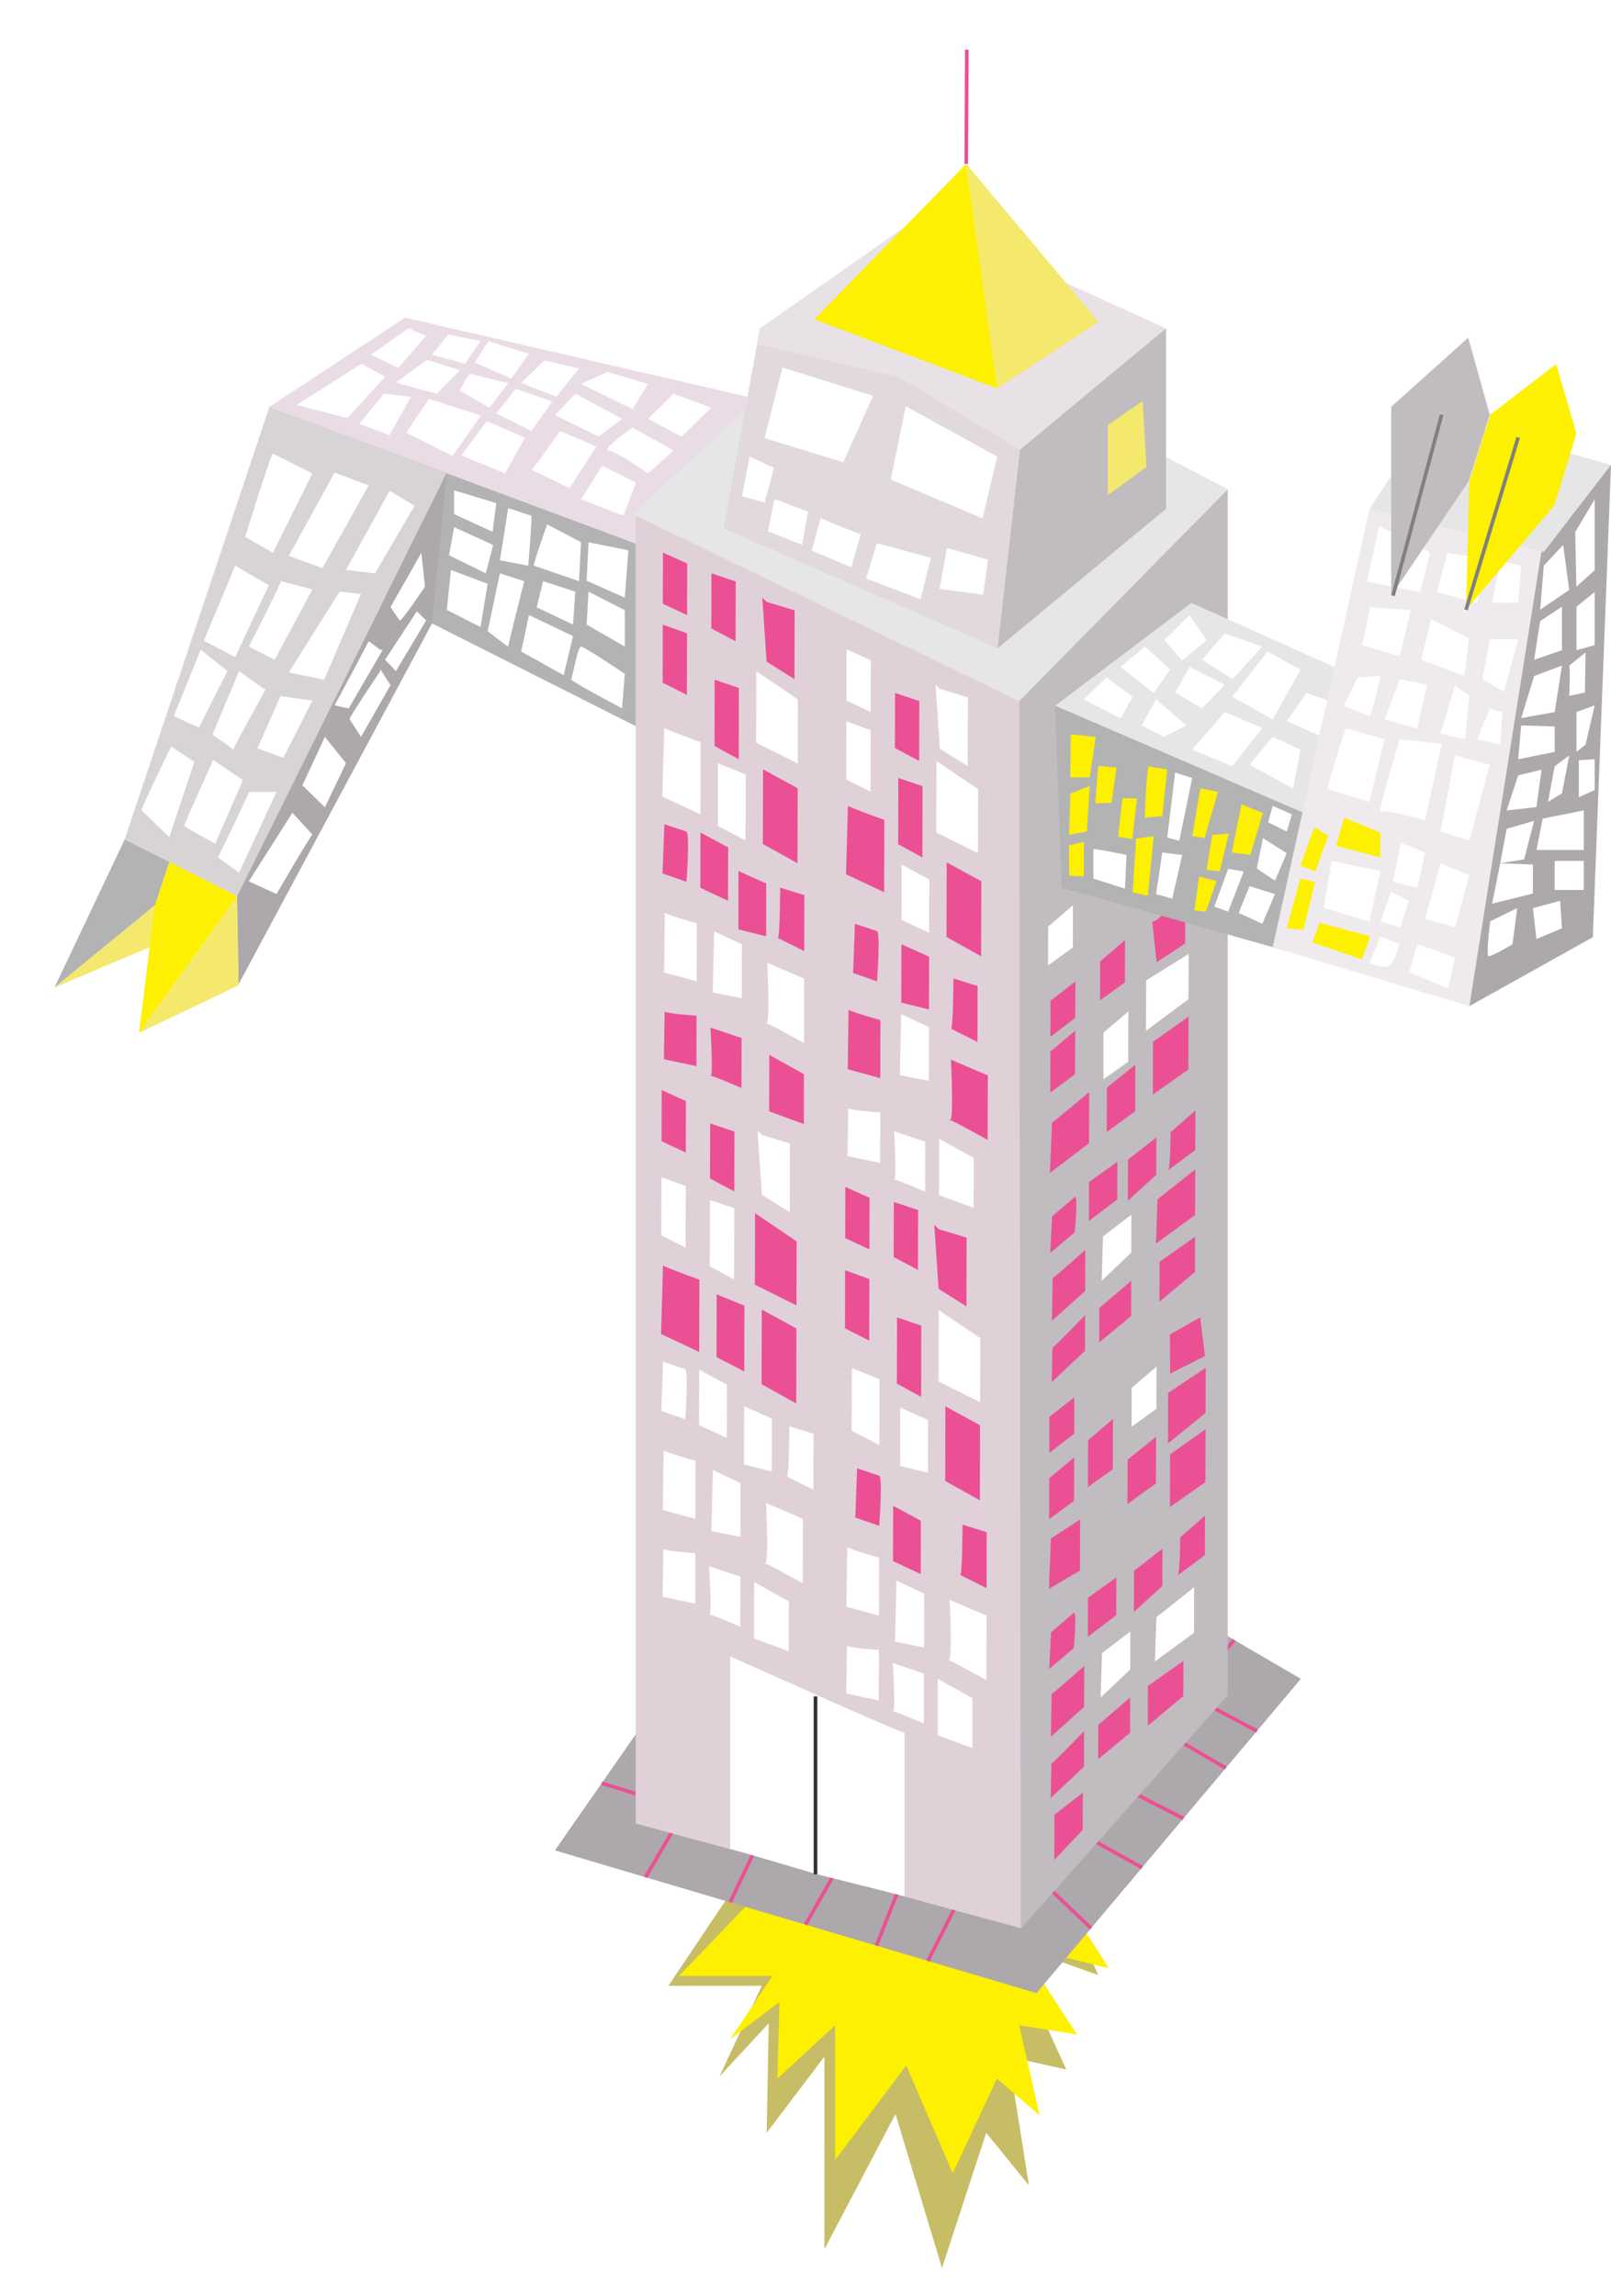 <?xml version="1.0" encoding="utf-8"?>
<!-- Generator: Adobe Illustrator 16.0.0, SVG Export Plug-In . SVG Version: 6.00 Build 0)  -->
<!DOCTYPE svg PUBLIC "-//W3C//DTD SVG 1.1//EN" "http://www.w3.org/Graphics/SVG/1.1/DTD/svg11.dtd">
<svg version="1.1" id="robut" xmlns="http://www.w3.org/2000/svg" xmlns:xlink="http://www.w3.org/1999/xlink" x="0px" y="0px"
	 width="443.5px" height="632px" viewBox="0 0 443.5 632" enable-background="new 0 0 443.5 632" xml:space="preserve">
<polyline fill="#C6BD66" points="205.178,515.121 184.01,546.671 209.707,546.671 198.065,571.641 211.63,556.993 211.063,587.147 
	226.96,566.157 226.96,619.195 246.524,581.979 259.327,624.364 271.501,587.147 283.26,601.621 277.627,566.157 293.557,569.742 
	277.627,534.922 302.34,543.721 270.708,473.028 "/>
<g id="Layer_3_1_">
	<polyline fill="#FDF001" points="208.132,521.869 186.964,543.932 212.661,543.932 201.02,561.393 214.584,551.149 
		214.018,572.236 229.914,557.559 229.914,594.647 249.478,568.622 262.281,598.263 274.455,572.236 286.214,582.357 
		280.581,557.559 296.511,560.065 280.581,535.715 305.294,541.868 273.663,492.434 	"/>
</g>
<g id="Layer_2_1_">
	<polygon fill="#ADA8AC" points="152.763,509.4 285.348,548.696 358.111,462.174 235.463,390.653 	"/>
	<line fill="none" stroke="#EB5094" stroke-miterlimit="10" x1="177.706" y1="516.793" x2="187.932" y2="499.328"/>
	<line fill="none" stroke="#EB5094" stroke-miterlimit="10" x1="201" y1="523.697" x2="210.057" y2="504.611"/>
	<line fill="none" stroke="#EB5094" stroke-miterlimit="10" x1="221.75" y1="529.847" x2="230.696" y2="514.154"/>
	<line fill="none" stroke="#EB5094" stroke-miterlimit="10" x1="241.27" y1="535.632" x2="248.033" y2="518.481"/>
	<line fill="none" stroke="#EB5094" stroke-miterlimit="10" x1="255.438" y1="539.831" x2="268.507" y2="514.154"/>
	<line fill="none" stroke="#EB5094" stroke-miterlimit="10" x1="300.367" y1="530.837" x2="280.604" y2="512.018"/>
	<line fill="none" stroke="#EB5094" stroke-miterlimit="10" x1="314.396" y1="514.154" x2="297.263" y2="504.611"/>
	<line fill="none" stroke="#EB5094" stroke-miterlimit="10" x1="165.643" y1="490.907" x2="182.819" y2="496.191"/>
	<line fill="none" stroke="#EB5094" stroke-miterlimit="10" x1="325.793" y1="500.604" x2="305.83" y2="490.412"/>
	<line fill="none" stroke="#EB5094" stroke-miterlimit="10" x1="337.462" y1="486.728" x2="320.009" y2="476.547"/>
	<line fill="none" stroke="#EB5094" stroke-miterlimit="10" x1="346.023" y1="476.547" x2="328.748" y2="467.334"/>
	<line fill="none" stroke="#EB5094" stroke-miterlimit="10" x1="339.781" y1="451.484" x2="328.735" y2="464.324"/>
</g>
<g id="arm_1">
	<g id="Layer_5">
		<polygon fill="#F4E96C" points="15,271.85 44.026,259.557 42.666,249.156 		"/>
		<polygon fill="#EADCE5" points="176.043,150.026 74.168,112 111.51,87.447 216.857,111.779 		"/>
		<polygon fill="#B3B3B3" points="176.295,200.557 74,148.967 74.635,112.256 176.043,150.026 		"/>
		<polygon fill="#D8D4D6" points="34.333,231.097 74.168,112 123.021,130.113 65.25,246.725 		"/>
		<polygon fill="#ADA8AC" points="65.25,246.725 65.668,271 118.928,171.643 123.021,130.113 		"/>
		<polygon fill="#F4E96C" points="65.668,271.268 38.25,284.361 65.25,246.725 		"/>
		<polygon fill="#FDF001" points="38.25,284.361 42.666,249.156 46.606,237.288 65.25,246.725 		"/>
		<polygon fill="#B3B3B3" points="42.666,249.156 15,271.85 34.333,231.097 46.606,237.288 		"/>
	</g>
	<g id="Layer_7">
		<polygon fill="#FFFFFF" points="171.618,141.98 170.199,141.432 159.949,137.464 165.784,128.235 175.102,132.858 		"/>
		<path fill="#FFFFFF" d="M178.393,130.34l7.026-6.315l-11.251-6.315c0,0-8.854,6.138-6.643,6.315
			C169.736,124.202,178.393,130.34,178.393,130.34z"/>
		<polygon fill="#FFFFFF" points="187.605,120.186 178.393,115.315 185.419,108.393 195.824,112.256 		"/>
		<polyline fill="#FFFFFF" points="178.393,105.7 176.296,105.082 167.171,102.396 159.949,105.7 174.168,112.598 		"/>
		<polygon fill="#FFFFFF" points="171.242,115.315 169.347,114.29 158.444,108.393 152.799,114.289 164.843,120.186 		"/>
		<path fill="#FFFFFF" d="M164.057,123.085l-7.238,11.276c0,0-10.818-5.149-10.514-5.013c0.304,0.136,7.848-10.683,7.848-10.683
			l9.904,4.19"/>
		<polygon fill="#FFFFFF" points="139.066,130.34 127.027,125.372 133.961,115.924 144.491,120.495 		"/>
		<path fill="#FFFFFF" d="M146.298,118.667c-0.146-0.076-9.67-4.876-9.67-4.876l5.409-6.781l9.982,3.505L146.298,118.667z"/>
		<polygon fill="#FFFFFF" points="153.162,109.219 143.485,105.409 149.885,99.238 159.409,101.447 		"/>
		<path fill="#FFFFFF" d="M145.619,97.333c-0.381,0.076-11.125-3.429-11.125-3.429l-3.809,5.867l10.057,4.458L145.619,97.333z"/>
		<path fill="#FFFFFF" d="M139.904,105.485l-5.182,6.771l-8.152-4.759c0,0,2.592-4.678,2.82-4.602S139.904,105.485,139.904,105.485z
			"/>
		<path fill="#FFFFFF" d="M132.285,114.289c0.229,0.187-7.734,11.235-7.734,11.235l-12.686-6.4c0,0,6.096-9.371,6.324-9.295
			c0.228,0.076,13.791,4.46,13.791,4.46"/>
		<polygon fill="#FFFFFF" points="107.219,119.81 98.913,116.686 105.618,108.393 113.161,109.219 		"/>
		<path fill="#FFFFFF" d="M120.247,108.393c0,0-11.581-3.06-11.276-3.136c0.305-0.076,8.533-6.19,8.533-6.19l9.066,2.838
			L120.247,108.393z"/>
		<polygon fill="#FFFFFF" points="128.019,100.152 118.875,97.638 123.447,92.076 132.29,93.904 		"/>
		<polygon fill="#FFFFFF" points="117.275,92.457 117.045,92.357 112.476,90.399 102.113,97.638 109.695,101.295 		"/>
		<polygon fill="#FFFFFF" points="106.037,103.729 95.637,115.085 81.618,111.5 99.523,100.152 		"/>
		<polygon fill="#FFFFFF" points="173,151.5 172,164.528 161.5,159.875 162.02,149.286 		"/>
		<polygon fill="#FFFFFF" points="172,168 172,178 161.5,171.946 162.02,162.875 		"/>
		<path fill="#FFFFFF" d="M172,185.5l-0.758,9.5c0,0-14.367-7.555-13.992-8.027c0.375-0.472,1.774-8.973,2.699-8.973
			C160.875,178,172,185.5,172,185.5z"/>
		<polygon fill="#FFFFFF" points="155.178,185.875 143.485,179.362 145.619,169.32 157.75,175.125 		"/>
		<polygon fill="#FFFFFF" points="157.75,171.946 147.75,167.197 149.5,160 158.375,162.875 		"/>
		<path fill="#FFFFFF" d="M159.409,160l0.54-10.754l-9.332-4.871c0,0-3.992,11.201-3.617,11.351S159.409,160,159.409,160z"/>
		<path fill="#FFFFFF" d="M146.298,141.98c0.202,0.77-0.869,13.745-0.869,13.745l-7.804-1.476l2.279-14.375L146.298,141.98z"/>
		<path fill="#FFFFFF" d="M144.323,160c0,0-4.515,17.75-4.419,18c0.096,0.25-5.654-4.24-5.654-4.24l3.375-15.922L144.323,160z"/>
		<polygon fill="#FFFFFF" points="135.612,146.404 125,141.528 125,135 136.628,138.5 		"/>
		<polygon fill="#FFFFFF" points="135.76,150.026 125,145.125 123.625,152.875 133.75,157.838 		"/>
		<path fill="#FFFFFF" d="M134.25,160.724c0-0.224-1.96,11.901-1.96,11.901l-9.269-4.701l1.104-11.017L134.25,160.724z"/>
		<path fill="#FFFFFF" d="M75.125,124.875C74.408,125.369,67.5,147.8,67.5,147.8l7.625,4.387L86,130.34L75.125,124.875z"/>
		<polygon fill="#FFFFFF" points="92.125,130.113 79.5,153 88.751,156.406 101.5,133.625 		"/>
		<polygon fill="#FFFFFF" points="107.25,135.107 95.25,156.907 103.25,157.838 114.125,139.25 		"/>
		<polygon fill="#FFFFFF" points="64.75,155.726 56.125,176.375 64.75,180.875 74,161.125 		"/>
		<path fill="#FFFFFF" d="M77.375,160c-0.125,0.875-8.875,18-8.875,18l7.125,3.625L86,162.25L77.375,160z"/>
		<polygon fill="#FFFFFF" points="93.5,162.875 79.5,185.125 89.25,187.125 99.375,163.5 		"/>
		<polygon fill="#FFFFFF" points="77.25,191.625 70.875,206 78,208.625 86,192.875 		"/>
		<path fill="#FFFFFF" d="M73.125,189.75c0,0-9.375,17-9,16.75s-5.625-4.25-5.625-4.25l7.312-17.5l6.438,4.625L73.125,189.75z"/>
		<path fill="#FFFFFF" d="M62.625,184.75c0,0-7.625,15-7.75,15.375s-7-3-7-3l7.375-18.25L62.625,184.75z"/>
		<path fill="#FFFFFF" d="M47.125,205.5c0,0-8.5,17.375-8.125,17.625s7.606,7.375,7.606,7.375l6.894-20.75L47.125,205.5z"/>
		<path fill="#FFFFFF" d="M58.5,209.625c0,0-7.75,17.125-7.75,17.625s8.5,5,8.5,5l7.625-17.5l-8.375-5.625"/>
		<path fill="#FFFFFF" d="M68.5,218c0.375,0-8.5,18-8.5,18l5.812,4.25L76.125,218H68.5z"/>
		<path fill="#FFFFFF" d="M116,152.188l-8.5,14.938c0,0,2.125,3.125,2.5,3.688s7-9.312,7-9.312L116,152.188z"/>
		<polygon fill="#FFFFFF" points="114.75,168.3 106,181.625 109,184.75 117.316,170.812 		"/>
		<path fill="#FFFFFF" d="M105.375,178.875L96,195c0,0-4.25-0.75-3.875-1s9.375-17.475,9.375-17.475l3.188,2.35"/>
		<path fill="#FFFFFF" d="M104.688,184.75c0,0-8.688,12.875-8.438,13.25s3.125,4.875,3.125,4.875l8.125-14.25l-2.812-4.375"/>
		<polygon fill="#FFFFFF" points="95.25,210.091 89.438,222.25 83.25,216.17 89.438,202.875 		"/>
		<path fill="#FFFFFF" d="M86,229.75c-0.5,0.25-9.875,16.375-9.875,16.375l-7.625-3.5l12-18.875L86,229.75z"/>
	</g>
</g>
<g id="main">
	<g id="Layer_2">
		<polygon fill="#E0D1D9" points="280.873,192.519 175,141.528 175,502 281.082,530.837 		"/>
		<polygon fill="#C1BCBF" points="338,134.691 280.604,192.519 281,531 338,466.686 		"/>
		<polygon fill="#E6E6E6" points="174.168,141.528 238.168,82.409 338,134.691 280.605,193.019 		"/>
		<path fill="#B3B3B3" d="M281,531"/>
	</g>
	<g id="Layer_1">
		<polygon fill="#EB5094" points="182.503,152.127 189.182,155.127 189.148,169.32 182.47,166.223 		"/>
		<polygon fill="#EB5094" points="195.859,157.838 202.541,160.076 202.502,176.557 195.824,173.001 		"/>
		<polygon fill="#EB5094" points="211.08,165.699 218.758,168.021 218.713,186.973 211.041,182.143 209.861,164.528 		"/>
		<polygon fill="#EB5094" points="182.457,171.946 182.419,187.945 189.096,191.311 189.137,174.352 		"/>
		<polygon fill="#EB5094" points="196.746,187.129 203.426,189.401 203.38,209.016 196.703,205.375 		"/>
		<polygon fill="#FFFFFF" points="208.213,184.795 219.654,192.552 219.613,210.174 208.166,204.49 		"/>
		<path fill="#FFFFFF" d="M182.875,200.421c1.07,0.704,10.01,3.884,10.01,3.884l-0.047,19.916l-10.512-4.955L182.875,200.421z"/>
		<polygon fill="#FFFFFF" points="197.647,210.118 205.281,213.23 205.238,231.361 197.607,227.392 		"/>
		<polygon fill="#EB5094" points="210.059,211.797 219.598,217.005 219.549,237.66 210.011,232.346 		"/>
		<path fill="#EB5094" d="M182.893,226.906l6.115,2.053c0.953,0.898-0.033,13.805-0.033,13.805l-6.578-2.309L182.893,226.906z"/>
		<polygon fill="#EB5094" points="192.826,229.18 200.457,233.293 200.423,247.973 192.791,244.404 		"/>
		<polygon fill="#EB5094" points="203.308,239.796 210.939,243.222 210.906,257.752 203.27,255.859 		"/>
		<path fill="#EB5094" d="M214.777,244.366l6.66,2.071l-0.035,15.405c0,0-7.889-3.923-7.285-3.661
			C214.72,258.443,214.777,244.366,214.777,244.366z"/>
		<path fill="#FFFFFF" d="M183.033,251.318c1.1,0.73,8.779,2.862,8.779,2.862l-0.037,15.981l-8.951-2.448L183.033,251.318z"/>
		<polygon fill="#FFFFFF" points="196.586,256.388 204.215,259.977 204.18,274.785 196.213,273.218 		"/>
		<path fill="#FFFFFF" d="M211.229,265.068l10.154,4.334l-0.042,17.763c0,0-11.849-6.657-10.516-5.401
			S211.229,265.068,211.229,265.068z"/>
		<path fill="#EB5094" d="M182.969,278.447c0.674,0.635,8.785,1.156,8.785,1.156l-0.033,13.903l-8.953-1.896L182.969,278.447z"/>
		<path fill="#EB5094" d="M195.565,282.881l8.589,2.881l-0.032,13.754c0,0-9.54-4.133-8.588-3.233
			C196.487,297.178,195.565,282.881,195.565,282.881z"/>
		<polygon fill="#EB5094" points="211.784,290.398 221.322,295.715 221.289,309.445 211.748,305.945 		"/>
		<polygon fill="#FFFFFF" points="233.059,178.776 239.736,181.777 239.703,195.969 233.025,192.873 		"/>
		<polygon fill="#EB5094" points="246.4,190.77 253.081,193.008 253.042,209.49 246.365,205.933 		"/>
		<polygon fill="#FFFFFF" points="258.775,189.655 266.453,191.978 266.409,210.929 258.736,206.099 257.557,188.484 		"/>
		<polygon fill="#FFFFFF" points="233.012,198.596 232.975,214.595 239.65,217.959 239.691,201.002 		"/>
		<polygon fill="#EB5094" points="247.301,214.164 253.98,216.437 253.934,236.051 247.258,232.41 		"/>
		<polygon fill="#FFFFFF" points="257.816,209.498 269.26,217.256 269.218,234.879 257.771,229.195 		"/>
		<path fill="#EB5094" d="M233.443,221.836c1.07,0.703,10.01,3.885,10.01,3.885l-0.047,19.914l-10.512-4.954L233.443,221.836z"/>
		<polygon fill="#EB5094" points="260.617,237.398 270.154,242.607 270.105,263.264 260.568,257.947 		"/>
		<path fill="#EB5094" d="M235.355,254.305l6.115,2.053c0.951,0.898-0.033,13.805-0.033,13.805l-6.576-2.31L235.355,254.305z"/>
		<polygon fill="#FFFFFF" points="248.199,238.01 255.83,242.122 255.796,256.802 248.164,253.233 		"/>
		<polygon fill="#EB5094" points="248.148,259.949 255.779,263.375 255.746,277.904 248.109,276.012 		"/>
		<path fill="#EB5094" d="M262.473,269.369l6.659,2.07l-0.036,15.406c0,0-7.888-3.926-7.285-3.662
			C262.414,283.445,262.473,269.369,262.473,269.369z"/>
		<path fill="#EB5094" d="M233.588,277.969c1.1,0.729,8.78,2.861,8.78,2.861l-0.038,15.98l-8.951-2.447L233.588,277.969z"/>
		<polygon fill="#FFFFFF" points="248.105,279.168 255.734,282.758 255.699,297.564 247.732,295.998 		"/>
		<path fill="#EB5094" d="M261.785,291.718l10.154,4.335l-0.043,17.764c0,0-11.85-6.657-10.518-5.401
			C262.714,309.669,261.785,291.718,261.785,291.718z"/>
		<path fill="#FFFFFF" d="M233.525,305.098c0.672,0.633,8.783,1.155,8.783,1.155l-0.033,13.905l-8.953-1.896L233.525,305.098z"/>
		<path fill="#FFFFFF" d="M246.116,311.431l8.589,2.882l-0.032,13.756c0,0-9.541-4.135-8.588-3.235S246.116,311.431,246.116,311.431
			z"/>
		<polygon fill="#FFFFFF" points="258.527,313.456 268.064,318.772 268.033,332.503 258.49,329.003 		"/>
		<polygon fill="#EB5094" points="182.154,300.096 188.832,303.096 188.799,317.289 182.121,314.191 		"/>
		<polygon fill="#EB5094" points="195.504,309.28 202.184,311.518 202.145,328 195.468,324.443 		"/>
		<polygon fill="#FFFFFF" points="209.779,312.473 217.457,314.794 217.412,333.745 209.74,328.915 208.56,311.301 		"/>
		<polygon fill="#FFFFFF" points="182.098,324.103 182.061,340.103 188.738,343.467 188.777,326.51 		"/>
		<polygon fill="#FFFFFF" points="195.453,330.344 202.135,332.615 202.088,352.23 195.41,348.591 		"/>
		<polygon fill="#EB5094" points="207.861,333.982 219.304,341.739 219.262,359.361 207.814,353.678 		"/>
		<path fill="#EB5094" d="M182.527,348.39c1.07,0.704,10.01,3.886,10.01,3.886l-0.047,19.916l-10.512-4.955L182.527,348.39z"/>
		<polygon fill="#EB5094" points="197.303,356.325 204.936,359.438 204.894,377.568 197.262,373.599 		"/>
		<polygon fill="#EB5094" points="209.709,360.514 219.247,365.722 219.198,386.378 209.66,381.062 		"/>
		<path fill="#FFFFFF" d="M182.545,374.875l6.113,2.053c0.953,0.898-0.031,13.807-0.031,13.807l-6.578-2.311L182.545,374.875z"/>
		<polygon fill="#FFFFFF" points="192.479,377.076 200.109,381.189 200.074,395.869 192.442,392.301 		"/>
		<polygon fill="#FFFFFF" points="204.871,387.133 212.504,390.56 212.469,405.089 204.833,403.196 		"/>
		<path fill="#FFFFFF" d="M217.294,392.637l6.66,2.07l-0.036,15.406c0,0-7.888-3.924-7.285-3.662
			C217.236,406.713,217.294,392.637,217.294,392.637z"/>
		<path fill="#FFFFFF" d="M182.686,399.287c1.099,0.729,8.779,2.862,8.779,2.862l-0.037,15.979l-8.953-2.448L182.686,399.287z"/>
		<polygon fill="#FFFFFF" points="196.236,404.688 203.865,408.277 203.831,423.086 195.863,421.519 		"/>
		<path fill="#FFFFFF" d="M210.879,413.785l10.154,4.335l-0.041,17.763c0,0-11.85-6.657-10.517-5.398
			C211.809,431.737,210.879,413.785,210.879,413.785z"/>
		<path fill="#FFFFFF" d="M182.621,426.416c0.673,0.635,8.783,1.156,8.783,1.156l-0.032,13.903l-8.954-1.896L182.621,426.416z"/>
		<path fill="#FFFFFF" d="M195.217,431.182l8.588,2.883l-0.031,13.756c0,0-9.541-4.137-8.589-3.236
			C196.138,445.48,195.217,431.182,195.217,431.182z"/>
		<polygon fill="#FFFFFF" points="207.621,435.525 217.16,440.84 217.128,454.57 207.585,451.07 		"/>
		<polygon fill="#EB5094" points="232.71,326.745 239.389,329.746 239.354,343.938 232.677,340.842 		"/>
		<polygon fill="#EB5094" points="246.07,330.888 252.751,333.127 252.712,349.607 246.035,346.051 		"/>
		<polygon fill="#EB5094" points="258.426,338.373 266.104,340.694 266.059,359.646 258.387,354.816 257.207,337.201 		"/>
		<polygon fill="#EB5094" points="232.656,349.706 232.618,365.705 239.295,369.068 239.336,352.111 		"/>
		<polygon fill="#EB5094" points="246.951,362.658 253.631,364.931 253.584,384.545 246.908,380.906 		"/>
		<polygon fill="#FFFFFF" points="258.416,360.632 269.859,368.39 269.816,386.012 258.369,380.327 		"/>
		<polygon fill="#FFFFFF" points="234.502,376.604 242.135,379.715 242.093,397.847 234.461,393.877 		"/>
		<polygon fill="#EB5094" points="260.264,387.163 269.803,392.371 269.754,413.027 260.216,407.712 		"/>
		<path fill="#EB5094" d="M235.958,404.219l6.114,2.056c0.953,0.896-0.031,13.804-0.031,13.804l-6.578-2.31L235.958,404.219z"/>
		<polygon fill="#EB5094" points="245.873,414.536 253.504,418.648 253.471,433.328 245.838,429.76 		"/>
		<polygon fill="#FFFFFF" points="247.848,387.502 255.48,390.928 255.445,405.458 247.811,403.564 		"/>
		<path fill="#EB5094" d="M264.982,419.732l6.66,2.069l-0.037,15.405c0,0-7.889-3.924-7.283-3.662
			C264.924,433.81,264.982,419.732,264.982,419.732z"/>
		<path fill="#FFFFFF" d="M233.24,425.938c1.1,0.729,8.779,2.861,8.779,2.861l-0.037,15.981l-8.952-2.448L233.24,425.938z"/>
		<polygon fill="#FFFFFF" points="246.783,435.142 254.412,438.73 254.377,453.539 246.41,451.971 		"/>
		<path fill="#FFFFFF" d="M261.436,440.436l10.153,4.334l-0.042,17.765c0,0-11.85-6.657-10.516-5.401
			C262.363,458.387,261.436,440.436,261.436,440.436z"/>
		<path fill="#FFFFFF" d="M233.176,453.066c0.674,0.633,8.784,1.153,8.784,1.153l-0.032,13.905l-8.953-1.896L233.176,453.066z"/>
		<path fill="#FFFFFF" d="M245.771,457.831l8.588,2.882l-0.031,13.754c0,0-9.541-4.133-8.588-3.233
			C246.693,472.13,245.771,457.831,245.771,457.831z"/>
		<polygon fill="#FFFFFF" points="258.177,462.174 267.715,467.489 267.684,481.22 258.141,477.72 		"/>
		<g>
			<g>
				<polygon fill="#EB5094" points="289.203,275.514 296.036,270.195 296.01,280.208 289.174,285.456 				"/>
				<polygon fill="#EB5094" points="302.871,264.677 309.707,258.82 309.676,270.447 302.841,275.373 				"/>
				<polygon fill="#EB5094" points="318.445,253.279 326.303,246.375 326.268,259.744 318.413,264.879 317.2,253.811 				"/>
				<polygon fill="#EB5094" points="289.162,289.493 289.132,300.781 295.966,295.723 296.001,283.758 				"/>
				<polygon fill="#FFFFFF" points="303.791,284.277 310.627,278.448 310.587,292.285 303.756,297.148 				"/>
				<polygon fill="#FFFFFF" points="315.521,269.889 327.23,262.619 327.199,275.05 315.482,283.783 				"/>
				<path fill="#EB5094" d="M289.605,309.042c1.096-0.695,10.244-8.399,10.244-8.399l-0.041,14.052l-10.76,8.205L289.605,309.042z"
					/>
				<polygon fill="#EB5094" points="304.725,299.434 312.536,293.133 312.501,305.925 304.691,311.618 				"/>
				<polygon fill="#EB5094" points="317.422,286.814 327.186,279.869 327.145,294.439 317.383,301.311 				"/>
			</g>
			<g>
				<path fill="#EB5094" d="M289.636,334.861l6.257-5.357c0.977-0.429-0.024,9.739-0.024,9.739l-6.732,5.689L289.636,334.861z"/>
				<polygon fill="#EB5094" points="299.8,325.414 307.607,319.821 307.581,330.177 299.771,336.153 				"/>
				<polygon fill="#EB5094" points="310.529,319.222 318.34,313.145 318.312,323.395 310.497,330.555 				"/>
				<path fill="#EB5094" d="M322.268,311.682l6.813-5.949l-0.028,10.866c0,0-8.072,6.016-7.455,5.527
					C322.214,321.639,322.268,311.682,322.268,311.682z"/>
				<path fill="#EB5094" d="M289.791,351.862c1.125-0.709,8.982-7.749,8.982-7.749l-0.028,11.271l-9.161,8.23L289.791,351.862z"/>
				<polygon fill="#FFFFFF" points="303.66,340.356 311.465,334.397 311.438,344.845 303.285,352.601 				"/>
				<polygon fill="#EB5094" points="318.645,330.177 329.038,321.934 329.004,334.465 318.242,342.359 				"/>
				<path fill="#EB5094" d="M289.736,371.002c0.689-0.304,8.99-8.956,8.99-8.956l-0.029,9.812l-9.16,8.623L289.736,371.002z"/>
				<polygon fill="#EB5094" points="302.627,360.112 311.416,352.588 311.391,362.29 302.604,369.565 				"/>
				<polygon fill="#EB5094" points="319.227,347.364 328.986,340.495 328.957,350.183 319.195,358.33 				"/>
			</g>
			<g>
				<polygon fill="#EB5094" points="288.914,390.011 295.747,384.695 295.721,394.709 288.887,399.956 				"/>
				<polygon fill="#FFFFFF" points="311.549,382.069 318.383,376.215 318.352,387.843 311.52,392.767 				"/>
				<polygon fill="#FFFFFF" points="288.549,255.069 295.383,249.215 295.352,260.843 288.52,265.767 				"/>
				<polygon fill="#EB5094" points="330.398,362.658 331.727,373.322 322.134,378.151 322.076,367.393 				"/>
				<polygon fill="#EB5094" points="288.866,406.948 288.838,418.234 295.671,413.175 295.704,401.213 				"/>
				<polygon fill="#EB5094" points="299.546,396.486 306.384,390.653 306.346,404.491 299.509,409.358 				"/>
				<polygon fill="#EB5094" points="321.583,383.451 331.926,376.532 331.891,388.965 321.544,397.347 				"/>
				<path fill="#EB5094" d="M289.316,423.54c1.097-0.694,8.035-5.232,8.035-5.232l-0.035,14.051l-8.551,5.04L289.316,423.54z"/>
				<polygon fill="#EB5094" points="310.418,401.856 318.255,395.557 318.221,408.348 310.383,414.043 				"/>
				<polygon fill="#EB5094" points="322.117,400.396 331.878,393.452 331.837,408.023 322.076,414.893 				"/>
			</g>
			<g>
				<path fill="#EB5094" d="M289.35,449.359l6.256-5.355c0.978-0.427-0.024,9.738-0.024,9.738l-6.729,5.689L289.35,449.359z"/>
				<polygon fill="#EB5094" points="299.514,439.861 307.322,434.268 307.295,444.625 299.484,450.602 				"/>
				<polygon fill="#EB5094" points="312.197,432.429 320.009,426.352 319.979,436.602 312.165,443.762 				"/>
				<polygon fill="#EB5094" points="290.277,499.599 298.089,493.521 298.059,503.771 290.245,512.018 				"/>
				<path fill="#EB5094" d="M324.909,423.207l6.815-5.949l-0.027,10.868c0,0-8.072,6.012-7.457,5.525
					C324.857,433.165,324.909,423.207,324.909,423.207z"/>
				<path fill="#EB5094" d="M289.503,466.36c1.124-0.708,8.985-7.749,8.985-7.749l-0.031,11.271l-9.162,8.233L289.503,466.36z"/>
				<polygon fill="#FFFFFF" points="303.371,455.091 311.18,449.131 311.15,459.576 302.998,467.334 				"/>
				<polygon fill="#FFFFFF" points="318.355,445.205 328.748,436.961 328.714,449.492 317.952,457.388 				"/>
				<path fill="#EB5094" d="M289.452,485.5c0.687-0.302,8.983-8.953,8.983-8.953l-0.024,9.812l-9.162,8.62L289.452,485.5z"/>
				<polygon fill="#EB5094" points="302.341,474.844 311.127,467.321 311.104,477.024 302.312,484.299 				"/>
				<polygon fill="#EB5094" points="316.029,464.106 325.793,457.235 325.766,466.922 315.999,475.072 				"/>
			</g>
		</g>
		<path fill="#FFFFFF" d="M249,522v-45c-1,0-24-10.314-24-10.314V516L249,522z"/>
		<polygon fill="#FFFFFF" points="201,455.994 225,466.686 225,516 201,508.914 		"/>
		<line fill="none" stroke="#333333" stroke-miterlimit="10" x1="224.5" y1="467" x2="224.5" y2="516"/>
	</g>
</g>
<g id="head">
	<g id="Layer_3">
		<polygon fill="#E2D9DF" points="274.838,178.548 281.152,120.687 248.215,102.091 209.213,90.409 199.168,145.464 		"/>
		<polygon fill="#C1BCBF" points="321,140.094 274.648,178.459 281.17,120.598 321,90.409 		"/>
		<polygon fill="#E8E2E6" points="253.168,59.591 209.213,90.409 208.426,94.723 247.355,103.732 280.809,123.804 321,90.409 		"/>
		<polygon fill="#FDF001" points="274.525,106.969 224.168,87.893 266.003,45.126 		"/>
		<path fill="#F4E96C" d="M302.334,88.667c0.33,0-36.331-43.541-36.331-43.541l8.522,61.843L302.334,88.667z"/>
		<line fill="none" stroke="#EB5094" stroke-miterlimit="10" x1="266.168" y1="13.679" x2="266.003" y2="45.126"/>
		<polygon fill="#F4E96C" points="314.564,110.396 315.604,128.64 305,136.235 305,117 		"/>
	</g>
	<g id="Layer_4">
		<polygon fill="#FFFFFF" points="274.525,125.709 270.484,142.691 245.232,132.024 249.348,111.844 		"/>
		<polygon fill="#FFFFFF" points="240.357,108.976 215.4,101.173 210.486,120.598 232.152,127.268 		"/>
		<polygon fill="#FFFFFF" points="271.998,154.067 270.635,163.726 258.668,162.116 260.668,150.847 		"/>
		<polygon fill="#FFFFFF" points="256.271,153.571 253.422,164.964 238.439,159.268 241.41,149.528 		"/>
		<path fill="#FFFFFF" d="M236.953,147.008c-0.372,0.124-11.021-4.317-11.021-4.317l-2.477,8.898l10.896,4.582L236.953,147.008z"/>
		<path fill="#FFFFFF" d="M222.465,140.816c-0.372,0-9.288-3.467-9.288-3.467l-1.733,8.916l9.356,3.715L222.465,140.816z"/>
		<polygon fill="#FFFFFF" points="210.486,138.34 213.053,128.805 206.366,125.709 204.261,136.606 		"/>
	</g>
</g>
<g id="arm2">
	<g id="Layer_8">
		<polygon fill="#B3B3B3" points="290.5,194.281 392.5,238.192 404.5,276 292.277,244.366 		"/>
		<polygon fill="#E6E6E6" points="290.5,194.281 327.955,165.973 417.946,206.321 392.5,238.192 		"/>
	</g>
	<g id="Layer_9">
		<polygon fill="#FFFFFF" points="298.375,192.519 299.109,191.81 304.611,186.5 311.812,191.81 308.477,197.76 		"/>
		<polygon fill="#FFFFFF" points="308.477,183.622 315.168,178 322.15,184.256 317.607,190.79 		"/>
		<polygon fill="#FFFFFF" points="320.55,176.261 327.482,169.32 332.201,176.261 325.45,181.828 		"/>
		<polygon fill="#FFFFFF" points="337.168,174.396 347.5,178 339.334,186.973 330.922,181.628 		"/>
		<polygon fill="#FFFFFF" points="327.482,183.622 337.168,188.484 330.922,195 323.504,190.667 		"/>
		<polygon fill="#FFFFFF" points="318.215,192.519 326.609,199.707 320.391,202.875 314.277,199.707 		"/>
		<polygon fill="#FFFFFF" points="328.214,206.362 337.168,196.024 347.5,200.421 339.211,210.929 		"/>
		<polygon fill="#FFFFFF" points="339.211,191.81 349,179.331 358,184.395 350.365,198.072 		"/>
		<polygon fill="#FFFFFF" points="344,210.531 356,217.125 358,206.362 350.365,202.875 		"/>
		<polygon fill="#FFFFFF" points="354.223,198.514 365.334,203.477 370,194.281 359.667,190.79 		"/>
		<polygon fill="#FDF001" points="294.77,202.156 294.646,214 300,214 301.629,202.875 		"/>
		<polygon fill="#FDF001" points="302.332,210.858 301.509,221.188 306,221 307.366,211.321 		"/>
		<polygon fill="#FDF001" points="294.646,218.473 294.311,229.838 299.211,228.907 300,216.375 		"/>
		<polygon fill="#FDF001" points="294.253,232.728 298.419,231.76 298.375,241.305 294.341,241.063 		"/>
		<polygon fill="#FDF001" points="309.018,219.676 307.796,230.361 311.714,231 313.02,219.877 		"/>
		<polygon fill="#FDF001" points="312.65,232.821 311.812,245.625 316,246.635 317.607,230.18 312.734,230.838 		"/>
		<path fill="#FDF001" d="M315.168,225.107c0,0,0.377-14.583,1.271-14.179c0.894,0.404,4.896,0.868,4.896,0.868l-1.354,12.867
			L315.168,225.107z"/>
		<polygon fill="#FDF001" points="330.45,217 328.214,230.18 331.609,230.726 335.291,218.014 		"/>
		<polygon fill="#FDF001" points="333.732,229.852 332.162,239.468 335.766,239.879 338.279,229.494 		"/>
		<polygon fill="#FDF001" points="330.098,241.305 328.827,250.636 331.967,250.975 334.887,242.531 		"/>
		<polygon fill="#FDF001" points="339.109,234.687 341.768,221.441 347.667,223.8 344.211,235.361 		"/>
		<path fill="#FFFFFF" d="M301,233.735c1-0.068,9.123,1.626,9.123,1.626l-0.417,9.264L301,241.882V233.735z"/>
		<polygon fill="#FFFFFF" points="323.504,212.702 321.335,230.579 324.648,231.448 328.214,214.184 		"/>
		<polygon fill="#FFFFFF" points="319.979,234.687 325.45,235.361 322.715,247.406 318.252,246.14 		"/>
		<polygon fill="#FFFFFF" points="338.109,239.179 334.291,249.598 338.109,250.975 342.389,239.924 		"/>
		<polygon fill="#FFFFFF" points="344,243.946 351,246.14 347.5,254.305 341,251.318 		"/>
		<path fill="#FFFFFF" d="M346,239.067c1.334,1.007,5,3.371,5,3.371l3.223-7.559l-6.556-4.153L346,239.067z"/>
		<polygon fill="#FFFFFF" points="349.111,226.37 354.223,228.907 355.667,224.221 350.365,221.836 		"/>
	</g>
	<g id="Layer_10">
		<polygon fill="#EFEAED" points="350.365,260.74 377,140.125 425,151.964 404.5,277 		"/>
		<polygon fill="#ADA8AC" points="424.5,150.987 443.5,127.98 438.5,258 404.5,277 		"/>
		<polygon fill="#E6E6E6" points="394,114.186 443.5,127.98 425,151.964 377,140.125 		"/>
	</g>
	<g id="Layer_11">
		<polygon fill="#FDF001" points="361.834,227.726 358,238.273 362.111,239.917 365.667,230 		"/>
		<polygon fill="#FDF001" points="367.833,232.824 380,236.051 380,229.18 370,225.107 		"/>
		<polygon fill="#FDF001" points="358,241.875 354.223,255.56 358.834,256 362,242.812 		"/>
		<polygon fill="#FDF001" points="363.271,254.053 377.167,257.752 374.927,264.124 361.271,259.434 		"/>
		<polygon fill="#FFFFFF" points="366.59,237.005 364.424,249.938 377,253.73 380,239.796 		"/>
		<polygon fill="#FFFFFF" points="385.667,232 383.5,242.764 390.188,244.366 392.334,234.687 		"/>
		<polygon fill="#FFFFFF" points="383,245.564 387.917,247.973 385.459,255.255 380,253.73 		"/>
		<path fill="#FFFFFF" d="M380,257.908c1,0.092,5.334,2.041,5.334,2.041s-1.334,4.489-2.667,5.77
			C381.334,267,377,265.068,377,265.068L380,257.908z"/>
		<path fill="#FFFFFF" d="M390.188,259.949c1.479,0.384,10.391,3.688,10.391,3.688l-1.909,8.488l-10.75-4.499L390.188,259.949z"/>
		<path fill="#FFFFFF" d="M392.334,252.875c0,0.125,8.242,2.38,8.242,2.38l3.924-14.281l-7.938-3.313L392.334,252.875z"/>
		<polygon fill="#FFFFFF" points="404.5,231.361 410.125,210.531 400.576,207.994 396.562,228.907 		"/>
		<path fill="#FFFFFF" d="M392.334,225.777l4.541-21.026l-11.541-1.274c0,0-6.334,20.819-5.334,20.005
			S392.334,225.777,392.334,225.777z"/>
		<path fill="#FFFFFF" d="M377,220.74l4.167-17.263l-10.698-2.92c0,0-5.469,16.097-4.802,16.604
			C366.334,217.668,377,220.74,377,220.74z"/>
		<path fill="#FFFFFF" d="M370,194.281c0,0,6.333,2.749,7,2.734c0.667-0.015,3-10.913,3-10.913l-6.262,0.398L370,194.281z"/>
		<polygon fill="#FFFFFF" points="381.167,198.072 385.334,186.973 392.836,188.484 390.188,200.557 		"/>
		<polygon fill="#FFFFFF" points="396.562,201.99 400.576,188.702 404.5,191.558 403.344,203.477 		"/>
		<polygon fill="#FFFFFF" points="406.667,203.601 410.125,195.062 413.607,196.024 413,205 		"/>
		<polygon fill="#FFFFFF" points="408.097,186.973 410.125,176 417.946,176 414.019,190.471 		"/>
		<polygon fill="#FFFFFF" points="404.377,175.729 403.159,186.102 391.23,181.628 394,170.438 		"/>
		<polygon fill="#FFFFFF" points="388.384,167.924 385.334,180.684 375,177.598 377.167,167.197 		"/>
		<polygon fill="#FFFFFF" points="376.314,160.153 391.001,163 393.699,152.188 379.691,144.847 		"/>
		<polygon fill="#FFFFFF" points="398.417,152.188 395.591,163 406.667,165.973 409.834,154 		"/>
		<polygon fill="#FFFFFF" points="413,154.333 410.766,165.904 417.946,165.973 418.779,155.726 		"/>
		<polygon fill="#FFFFFF" points="425,155.726 430.334,150.026 432,162.399 424,167.847 		"/>
		<polygon fill="#FFFFFF" points="433.642,146.491 439,137.464 439,157 433.976,161.512 		"/>
		<polygon fill="#FFFFFF" points="434,167 434,179 439,177.598 439,163 		"/>
		<polygon fill="#FFFFFF" points="430,167 430,179 422.334,181.628 424,171 		"/>
		<polygon fill="#FFFFFF" points="422.334,186.102 418.779,197.697 428,196.024 430,183.225 		"/>
		<path fill="#FFFFFF" d="M432,183.225c0.334,1.108,0,8.333,0,8.333l4.32-0.892l0.18-11.048L432,183.225z"/>
		<polygon fill="#FFFFFF" points="434,196 434,207 436.5,205 439,194.187 		"/>
		<polygon fill="#FFFFFF" points="428,200 428,207 417.946,209.016 418.779,199.707 		"/>
		<polygon fill="#FFFFFF" points="417.946,213.449 414.772,223.106 422.973,222.188 424.39,211.875 		"/>
		<polygon fill="#FFFFFF" points="428,210.929 426.167,220.74 430,218.404 432,207.994 		"/>
		<path fill="#FFFFFF" d="M434.642,209.277c0.025,1.39,0,10.195,0,10.195L439,217.49v-8.475L434.642,209.277z"/>
		<polygon fill="#FFFFFF" points="414.772,228.176 422.334,225.969 419.581,236.582 413,237.66 		"/>
		<polygon fill="#FFFFFF" points="424.693,225.352 436,223.106 436,234 423,234 		"/>
		<rect x="428" y="237" fill="#FFFFFF" width="8" height="8"/>
		<polygon fill="#FFFFFF" points="422,238 422,246 410.766,248.774 413,237.66 		"/>
		<path fill="#FFFFFF" d="M410.25,253.625c0,0-1.249,9.569-0.416,9.639c0.833,0.07,6.549-3.314,6.549-3.314l1.284-9.949
			L410.25,253.625z"/>
		<polygon fill="#FFFFFF" points="422,250 422.973,258.5 430,255.56 429.5,247.973 		"/>
	</g>
	<g id="Layer_12">
		<polygon fill="#C1BCBF" points="383,112 383,164 404.25,132.586 410.125,114.186 404.188,92.969 		"/>
		<polygon fill="#FDF001" points="428.403,100.237 410.25,114.186 404.5,132.586 403.584,167.872 427.897,139.125 433.976,119.316 
					"/>
		<line fill="none" stroke="#808080" stroke-miterlimit="10" x1="396.875" y1="114.186" x2="383.5" y2="164"/>
		<line fill="none" stroke="#808080" stroke-miterlimit="10" x1="417.946" y1="120.434" x2="403.584" y2="167.872"/>
	</g>
</g>
</svg>
